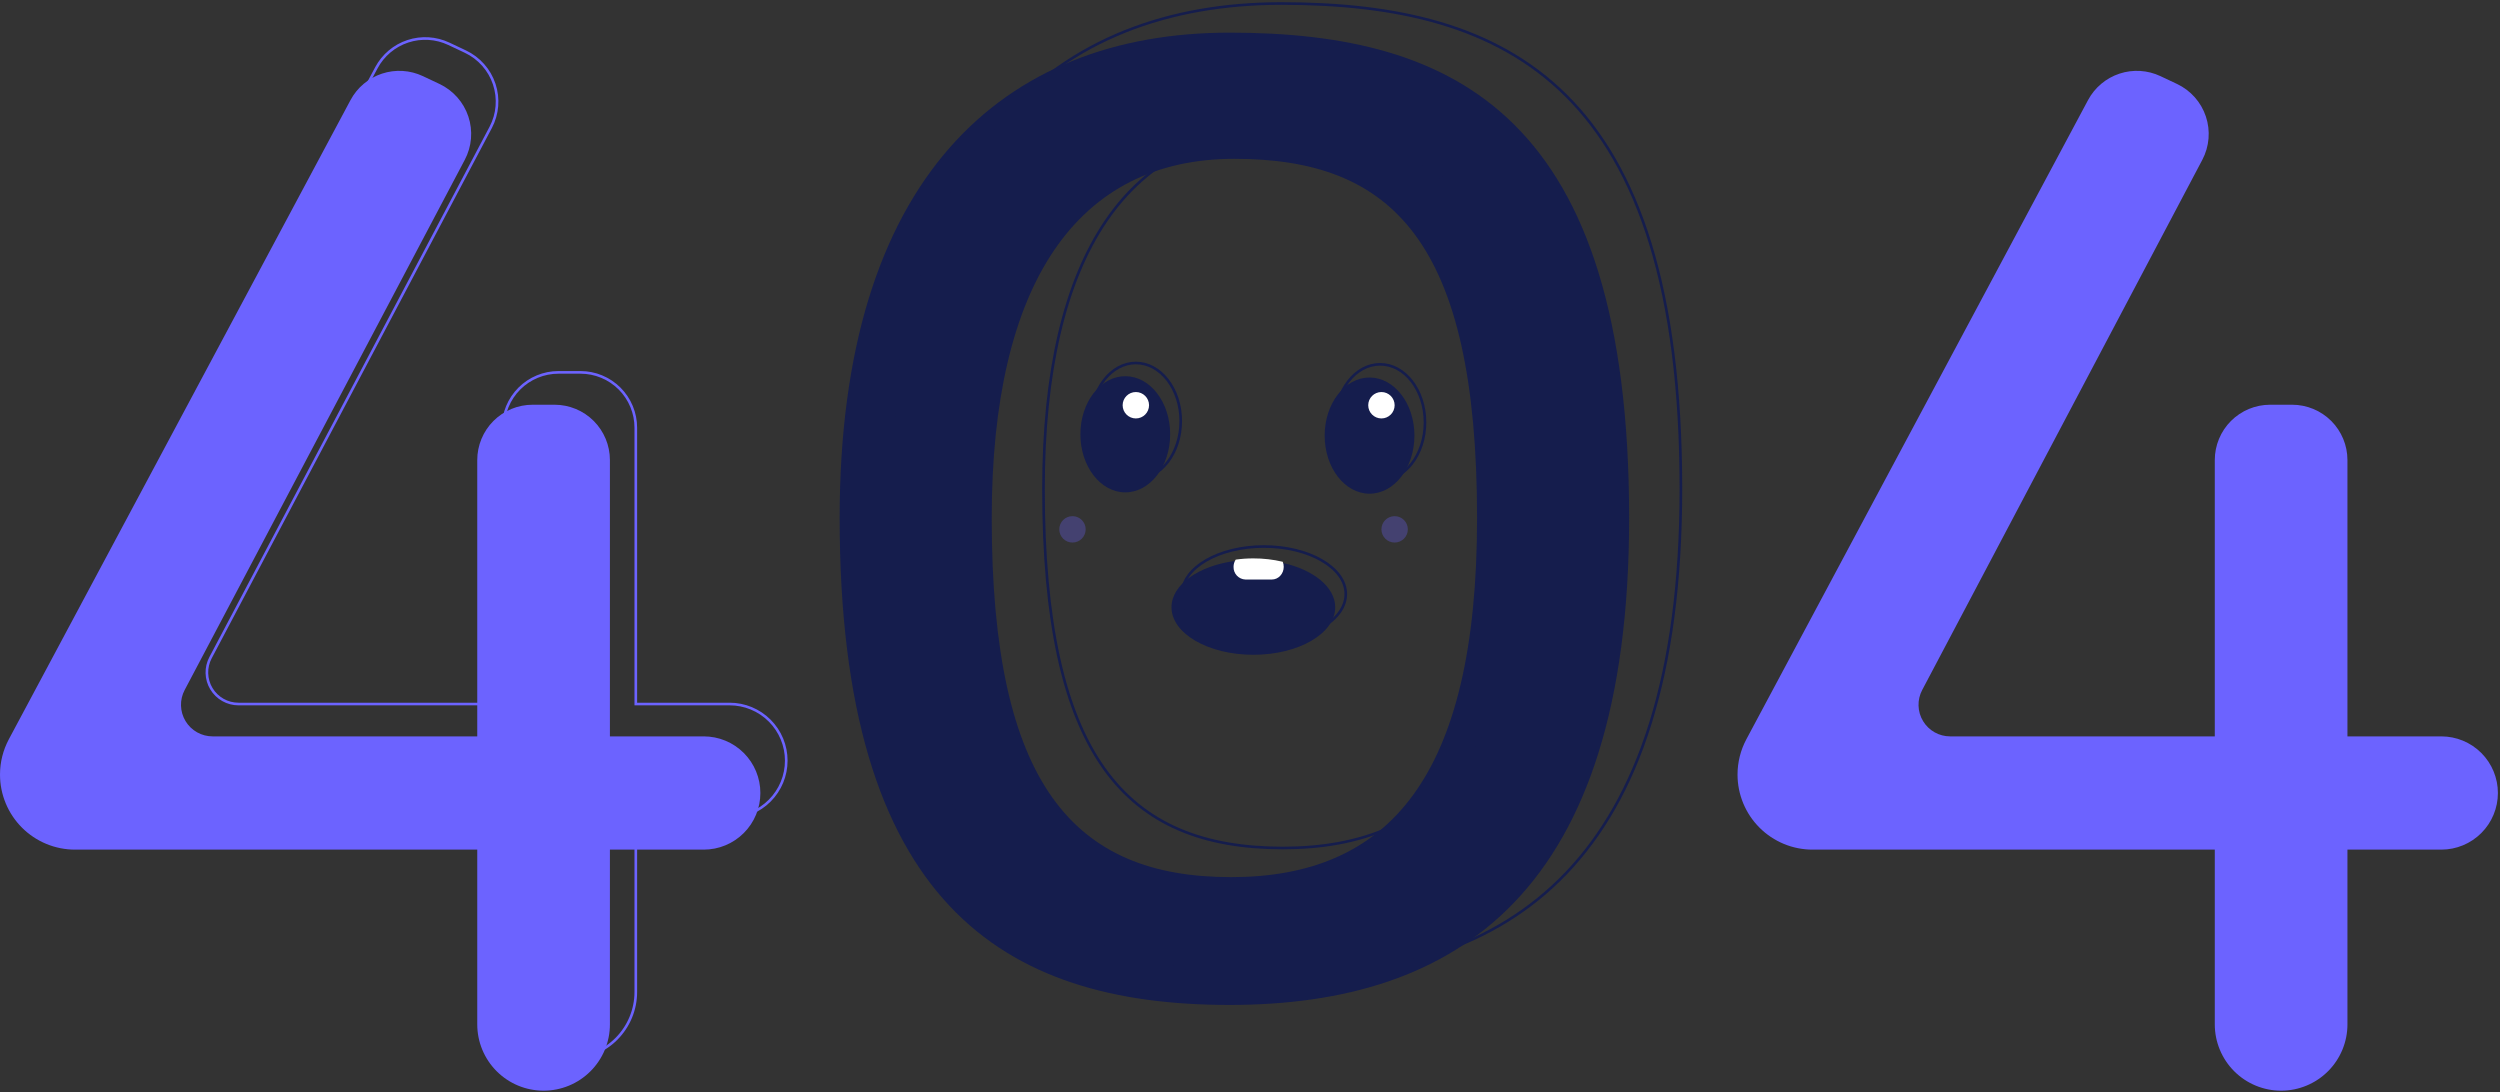 <svg width="712" height="311" viewBox="0 0 712 311" fill="none" xmlns="http://www.w3.org/2000/svg">
<rect x="0" y="0" width="712" height="311" fill="#333333" stroke="none"/>
<g id="page-not-found">
<g id="four-2">
<path id="Vector" d="M695.276 209.721H668.552V131.027C668.552 126.847 666.892 122.838 663.936 119.883C660.981 116.927 656.972 115.267 652.792 115.267H646.53C644.461 115.267 642.411 115.674 640.499 116.466C638.587 117.258 636.85 118.419 635.386 119.883C633.923 121.346 632.762 123.083 631.97 124.996C631.178 126.908 630.771 128.957 630.771 131.027V209.721H555.392C553.841 209.721 552.317 209.32 550.967 208.557C549.617 207.795 548.487 206.696 547.686 205.368C546.886 204.04 546.442 202.527 546.399 200.977C546.355 199.427 546.713 197.892 547.437 196.521L627.217 45.523C628.211 43.641 628.814 41.576 628.989 39.454C629.164 37.332 628.907 35.197 628.233 33.177C627.56 31.157 626.484 29.295 625.071 27.702C623.658 26.109 621.937 24.819 620.012 23.91L615.302 21.686C611.645 19.959 607.465 19.704 603.625 20.974C599.785 22.244 596.581 24.941 594.674 28.507L497.372 210.529C495.715 213.628 494.848 217.089 494.848 220.603V220.603C494.848 226.271 497.1 231.707 501.108 235.714C505.115 239.722 510.551 241.974 516.219 241.974H630.771V291.735C630.771 296.745 632.761 301.55 636.304 305.093C639.846 308.635 644.651 310.626 649.661 310.626V310.626C654.671 310.626 659.476 308.635 663.019 305.093C666.562 301.55 668.552 296.745 668.552 291.735V241.974H695.276C699.553 241.974 703.655 240.275 706.679 237.25C709.703 234.226 711.402 230.124 711.402 225.847V225.847C711.402 221.57 709.703 217.469 706.679 214.444C703.655 211.42 699.553 209.721 695.276 209.721Z" fill="#6C63FF"/>
</g>
<g id="four-1">
<path id="Vector_2" d="M200.427 209.721H173.704V131.027C173.704 126.847 172.043 122.838 169.088 119.883C166.132 116.927 162.124 115.267 157.944 115.267H151.682C149.612 115.267 147.563 115.674 145.651 116.466C143.739 117.258 142.001 118.419 140.538 119.883C139.075 121.346 137.914 123.083 137.122 124.996C136.33 126.908 135.922 128.957 135.922 131.027V209.721H60.544C58.993 209.721 57.469 209.32 56.118 208.557C54.768 207.795 53.638 206.696 52.838 205.368C52.037 204.04 51.594 202.527 51.55 200.977C51.507 199.427 51.864 197.892 52.589 196.521L132.368 45.523C133.363 43.641 133.966 41.576 134.141 39.454C134.315 37.332 134.058 35.197 133.385 33.177C132.712 31.157 131.636 29.295 130.223 27.702C128.81 26.109 127.089 24.819 125.163 23.91L120.454 21.686C116.797 19.959 112.616 19.704 108.776 20.974C104.937 22.244 101.732 24.941 99.826 28.507L2.524 210.529C0.867 213.628 -3.27077e-07 217.089 0 220.603V220.603C0 223.41 0.553 226.189 1.627 228.781C2.701 231.374 4.275 233.73 6.259 235.714C8.244 237.699 10.599 239.273 13.192 240.347C15.785 241.421 18.564 241.974 21.37 241.974H135.922V291.735C135.922 294.216 136.411 296.672 137.36 298.964C138.309 301.256 139.701 303.339 141.455 305.093C143.209 306.847 145.292 308.238 147.584 309.188C149.876 310.137 152.332 310.626 154.813 310.626H154.813C157.294 310.626 159.75 310.137 162.042 309.188C164.334 308.238 166.417 306.847 168.171 305.093C169.925 303.339 171.316 301.256 172.266 298.964C173.215 296.672 173.704 294.216 173.704 291.735V241.974H200.427C204.704 241.974 208.806 240.275 211.83 237.25C214.855 234.226 216.554 230.124 216.554 225.847V225.847C216.554 221.57 214.855 217.469 211.831 214.444C208.806 211.42 204.704 209.721 200.427 209.721V209.721Z" fill="#6C63FF"/>
<path id="Vector_3" d="M207.8 200.506H181.076V121.812C181.076 119.742 180.668 117.693 179.876 115.78C179.084 113.868 177.923 112.131 176.46 110.668C174.996 109.204 173.259 108.043 171.347 107.251C169.435 106.459 167.386 106.052 165.316 106.052H159.054C154.874 106.052 150.866 107.712 147.91 110.668C144.955 113.623 143.294 117.632 143.294 121.812V200.506H67.916C66.365 200.506 64.841 200.105 63.491 199.342C62.14 198.58 61.01 197.481 60.21 196.153C59.41 194.825 58.966 193.312 58.922 191.762C58.879 190.212 59.236 188.677 59.961 187.306L139.74 36.308C140.735 34.426 141.338 32.361 141.513 30.239C141.687 28.117 141.43 25.982 140.757 23.962C140.084 21.942 139.008 20.08 137.595 18.487C136.182 16.894 134.461 15.604 132.536 14.695L127.826 12.471C124.169 10.744 119.988 10.489 116.148 11.759C112.309 13.029 109.104 15.726 107.198 19.292L9.896 201.314C8.239 204.413 7.372 207.874 7.372 211.388V211.388C7.372 217.056 9.624 222.492 13.631 226.499C17.639 230.507 23.075 232.759 28.742 232.759H143.294V282.52C143.294 285.001 143.783 287.457 144.732 289.749C145.681 292.041 147.073 294.124 148.827 295.878C150.581 297.632 152.664 299.023 154.956 299.973C157.248 300.922 159.704 301.411 162.185 301.411H162.185C167.195 301.411 172 299.42 175.543 295.878C179.086 292.335 181.076 287.53 181.076 282.52V232.759H207.799C209.917 232.759 212.014 232.341 213.971 231.531C215.927 230.721 217.705 229.533 219.203 228.035C220.7 226.538 221.888 224.76 222.698 222.804C223.509 220.847 223.926 218.75 223.926 216.632V216.632C223.926 214.515 223.509 212.418 222.698 210.461C221.888 208.504 220.7 206.727 219.203 205.229C217.705 203.732 215.927 202.544 213.971 201.733C212.014 200.923 209.917 200.506 207.8 200.506V200.506Z" stroke="#6C63FF" stroke-width="0.752" stroke-miterlimit="10"/>
</g>
<g id="zero">
<path id="Vector_4" d="M350.172 9.294C285.538 9.294 239.131 50.761 239.131 147.519C239.131 257.179 285.538 286.206 350.172 286.206C414.807 286.206 463.978 254.414 463.978 147.519C463.978 33.253 414.807 9.294 350.172 9.294ZM350.597 249.806C305.83 249.806 282.441 223.543 282.441 147.59C282.441 80.573 306.787 45.232 351.554 45.232C396.322 45.232 420.667 68.446 420.667 147.59C420.667 221.628 395.364 249.806 350.597 249.806Z" fill="#151D4D"/>
<path id="Vector_5" d="M364.916 1C300.282 1 253.875 42.468 253.875 139.226C253.875 248.885 300.282 277.912 364.916 277.912C429.551 277.912 478.722 246.12 478.722 139.226C478.722 24.959 429.551 1 364.916 1ZM365.341 241.513C320.574 241.513 297.186 215.249 297.186 139.297C297.186 72.28 321.531 36.939 366.298 36.939C411.066 36.939 435.411 60.153 435.411 139.297C435.411 213.334 410.108 241.513 365.341 241.513V241.513Z" stroke="#151D4D" stroke-width="0.752" stroke-miterlimit="10"/>
<path id="Vector_6" d="M320.481 140.23C327.542 140.23 333.266 132.823 333.266 123.685C333.266 114.548 327.542 107.14 320.481 107.14C313.42 107.14 307.696 114.548 307.696 123.685C307.696 132.823 313.42 140.23 320.481 140.23Z" fill="#151D4D"/>
<path id="Vector_7" d="M390.046 140.606C397.107 140.606 402.831 133.199 402.831 124.061C402.831 114.924 397.107 107.516 390.046 107.516C382.985 107.516 377.261 114.924 377.261 124.061C377.261 133.199 382.985 140.606 390.046 140.606Z" fill="#151D4D"/>
<path id="Vector_8" d="M380.27 172.945C380.27 180.42 369.831 186.482 356.956 186.482C344.081 186.482 333.642 180.42 333.642 172.945C333.642 166.469 341.471 161.055 351.932 159.731C353.598 159.511 355.276 159.403 356.956 159.408C359.771 159.399 362.578 159.701 365.326 160.31C374.065 162.258 380.27 167.184 380.27 172.945Z" fill="#151D4D"/>
<path id="Vector_9" d="M323.489 136.47C330.55 136.47 336.274 129.063 336.274 119.925C336.274 110.787 330.55 103.38 323.489 103.38C316.429 103.38 310.705 110.787 310.705 119.925C310.705 129.063 316.429 136.47 323.489 136.47Z" stroke="#151D4D" stroke-width="0.752" stroke-miterlimit="10"/>
<path id="Vector_10" d="M393.054 136.846C400.115 136.846 405.839 129.439 405.839 120.301C405.839 111.163 400.115 103.756 393.054 103.756C385.993 103.756 380.269 111.163 380.269 120.301C380.269 129.439 385.993 136.846 393.054 136.846Z" stroke="#151D4D" stroke-width="0.752" stroke-miterlimit="10"/>
<path id="Vector_11" d="M359.964 182.721C372.84 182.721 383.278 176.661 383.278 169.184C383.278 161.708 372.84 155.647 359.964 155.647C347.088 155.647 336.65 161.708 336.65 169.184C336.65 176.661 347.088 182.721 359.964 182.721Z" stroke="#151D4D" stroke-width="0.752" stroke-miterlimit="10"/>
<path id="Vector_12" d="M365.604 161.438C365.61 162.384 365.255 163.296 364.612 163.989C364.308 164.321 363.938 164.587 363.527 164.769C363.115 164.951 362.67 165.046 362.22 165.048H354.7C353.773 165.016 352.897 164.618 352.263 163.942C351.628 163.265 351.288 162.365 351.315 161.438C351.311 160.705 351.526 159.987 351.932 159.377C353.596 159.142 355.275 159.027 356.956 159.032C359.774 159.022 362.584 159.346 365.326 159.994C365.512 160.453 365.606 160.943 365.604 161.438V161.438Z" fill="white"/>
<path id="Vector_13" d="M323.49 119.173C325.566 119.173 327.25 117.489 327.25 115.413C327.25 113.336 325.566 111.652 323.49 111.652C321.413 111.652 319.729 113.336 319.729 115.413C319.729 117.489 321.413 119.173 323.49 119.173Z" fill="white"/>
<path id="Vector_14" d="M393.43 119.173C395.507 119.173 397.191 117.489 397.191 115.413C397.191 113.336 395.507 111.652 393.43 111.652C391.354 111.652 389.67 113.336 389.67 115.413C389.67 117.489 391.354 119.173 393.43 119.173Z" fill="white"/>
<path id="Vector_15" opacity="0.3" d="M397.191 154.519C399.267 154.519 400.951 152.836 400.951 150.759C400.951 148.682 399.267 146.999 397.191 146.999C395.114 146.999 393.43 148.682 393.43 150.759C393.43 152.836 395.114 154.519 397.191 154.519Z" fill="#6C63FF"/>
<path id="Vector_16" opacity="0.3" d="M305.44 154.519C307.517 154.519 309.2 152.836 309.2 150.759C309.2 148.682 307.517 146.999 305.44 146.999C303.363 146.999 301.68 148.682 301.68 150.759C301.68 152.836 303.363 154.519 305.44 154.519Z" fill="#6C63FF"/>
</g>
</g>
</svg>
